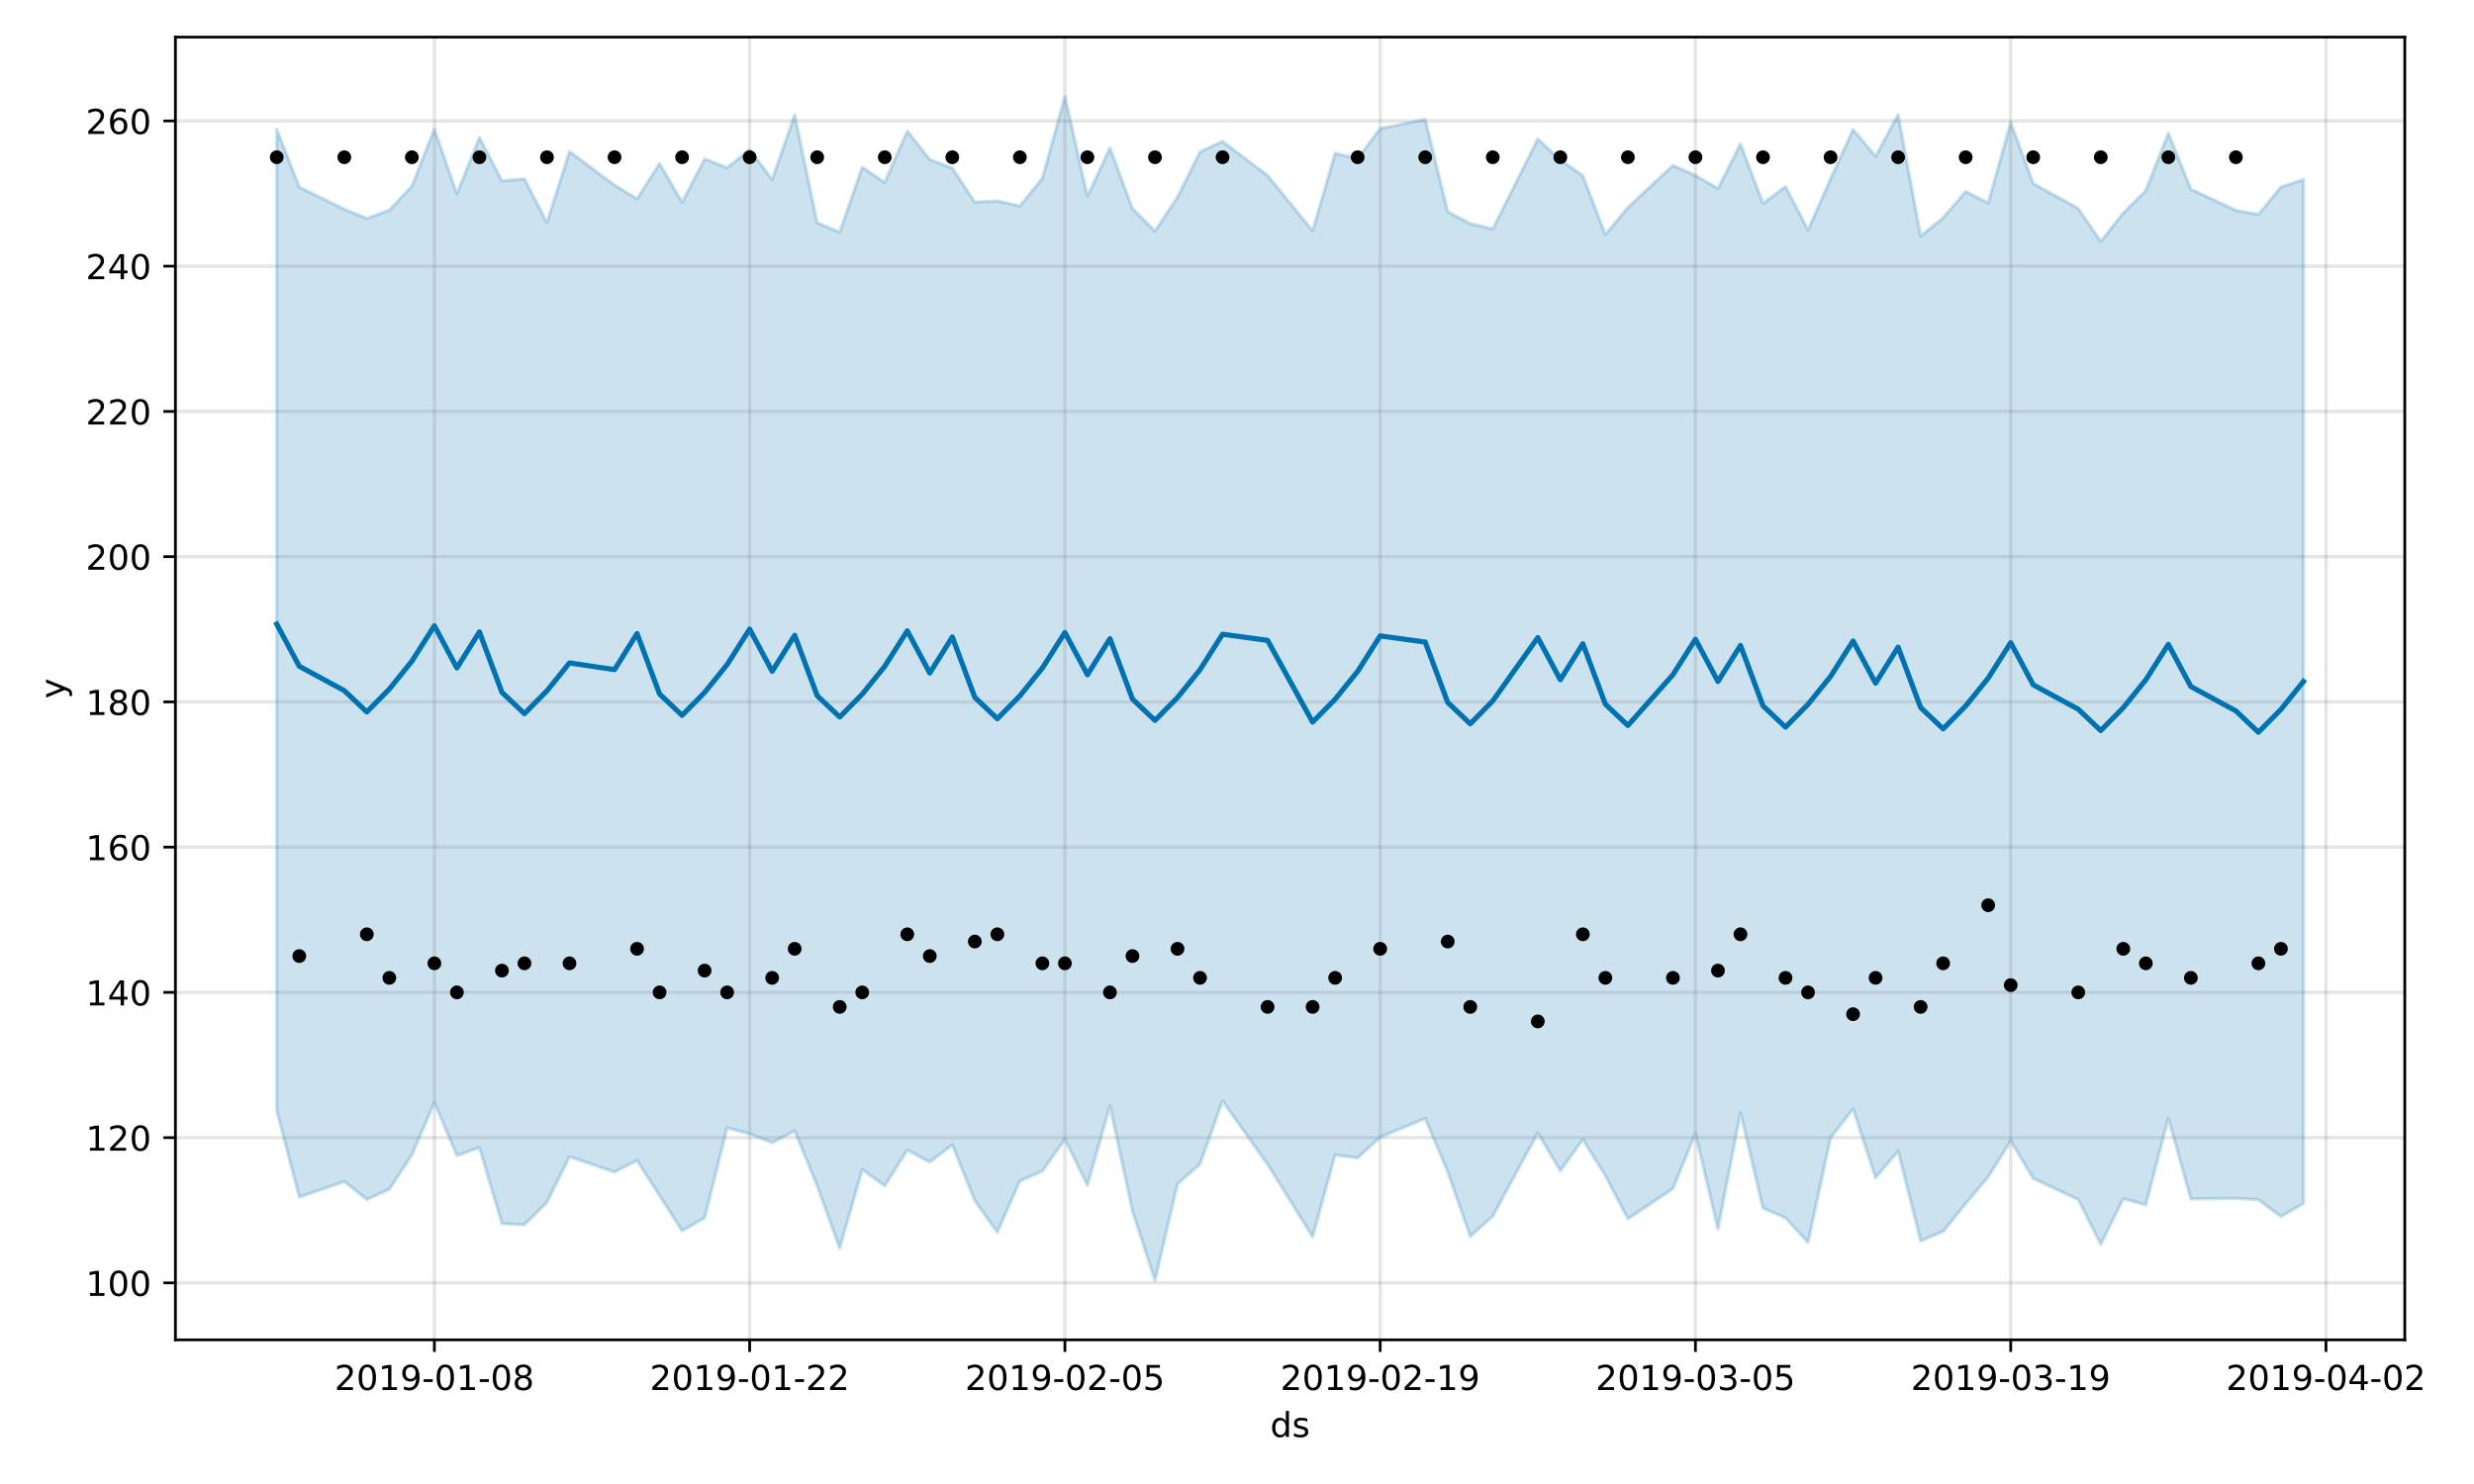<?xml version="1.0" encoding="utf-8" standalone="no"?>
<!DOCTYPE svg PUBLIC "-//W3C//DTD SVG 1.1//EN"
  "http://www.w3.org/Graphics/SVG/1.1/DTD/svg11.dtd">
<!-- Created with matplotlib (https://matplotlib.org/) -->
<svg height="432pt" version="1.1" viewBox="0 0 720 432" width="720pt" xmlns="http://www.w3.org/2000/svg" xmlns:xlink="http://www.w3.org/1999/xlink">
 <defs>
  <style type="text/css">
*{stroke-linecap:butt;stroke-linejoin:round;}
  </style>
 </defs>
 <g id="figure_1">
  <g id="patch_1">
   <path d="M 0 432 
L 720 432 
L 720 0 
L 0 0 
z
" style="fill:#ffffff;"/>
  </g>
  <g id="axes_1">
   <g id="patch_2">
    <path d="M 51.05 390.04 
L 699.857 390.04 
L 699.857 10.8 
L 51.05 10.8 
z
" style="fill:#ffffff;"/>
   </g>
   <g id="PolyCollection_1">
    <defs>
     <path d="M 80.541 -394.37 
L 80.541 -108.713 
L 87.095 -83.514 
L 100.202 -88.029 
L 106.756 -82.805 
L 113.309 -85.785 
L 119.863 -95.76 
L 126.417 -111.043 
L 132.97 -95.607 
L 139.524 -97.929 
L 146.077 -75.785 
L 152.631 -75.475 
L 159.185 -81.996 
L 165.738 -95.245 
L 178.845 -90.823 
L 185.399 -94.176 
L 191.953 -83.924 
L 198.506 -73.709 
L 205.06 -77.431 
L 211.613 -103.669 
L 218.167 -101.928 
L 224.721 -99.347 
L 231.274 -102.784 
L 237.828 -86.797 
L 244.381 -68.601 
L 250.935 -91.521 
L 257.489 -86.765 
L 264.042 -97.216 
L 270.596 -93.691 
L 277.15 -98.726 
L 283.703 -82.443 
L 290.257 -73.263 
L 296.81 -88.188 
L 303.364 -91.076 
L 309.918 -100.354 
L 316.471 -86.964 
L 323.025 -110.058 
L 329.578 -79.441 
L 336.132 -59.198 
L 342.686 -87.331 
L 349.239 -93.099 
L 355.793 -111.509 
L 368.9 -93.037 
L 382.007 -71.978 
L 388.561 -95.8 
L 395.114 -94.924 
L 401.668 -100.979 
L 414.775 -106.398 
L 421.329 -90.85 
L 427.883 -72.058 
L 434.436 -77.942 
L 447.543 -102.192 
L 454.097 -91.177 
L 460.651 -100.273 
L 467.204 -89.795 
L 473.758 -77.162 
L 486.865 -85.969 
L 493.419 -102.02 
L 499.972 -74.223 
L 506.526 -108.026 
L 513.079 -80.319 
L 519.633 -77.468 
L 526.187 -70.309 
L 532.74 -100.774 
L 539.294 -109.189 
L 545.847 -89.17 
L 552.401 -96.879 
L 558.955 -70.775 
L 565.508 -73.501 
L 572.062 -81.581 
L 578.616 -89.368 
L 585.169 -99.874 
L 591.723 -88.934 
L 604.83 -82.794 
L 611.384 -69.777 
L 617.937 -83.062 
L 624.491 -81.24 
L 631.044 -106.435 
L 637.598 -82.985 
L 650.705 -83.152 
L 657.259 -82.733 
L 663.812 -77.853 
L 670.366 -81.661 
L 670.366 -379.75 
L 670.366 -379.75 
L 663.812 -377.549 
L 657.259 -369.601 
L 650.705 -370.783 
L 637.598 -376.937 
L 631.044 -393.233 
L 624.491 -376.525 
L 617.937 -370.021 
L 611.384 -361.712 
L 604.83 -371.335 
L 591.723 -378.604 
L 585.169 -396.299 
L 578.616 -372.931 
L 572.062 -376.254 
L 565.508 -368.635 
L 558.955 -363.292 
L 552.401 -398.634 
L 545.847 -386.494 
L 539.294 -394.308 
L 532.74 -379.947 
L 526.187 -365.073 
L 519.633 -377.691 
L 513.079 -372.786 
L 506.526 -390.143 
L 499.972 -377.124 
L 493.419 -380.945 
L 486.865 -383.856 
L 473.758 -371.622 
L 467.204 -363.709 
L 460.651 -380.89 
L 454.097 -385.446 
L 447.543 -391.563 
L 434.436 -365.379 
L 427.883 -366.924 
L 421.329 -370.363 
L 414.775 -397.266 
L 401.668 -394.574 
L 395.114 -385.842 
L 388.561 -387.361 
L 382.007 -364.845 
L 368.9 -380.909 
L 355.793 -390.862 
L 349.239 -387.827 
L 342.686 -374.648 
L 336.132 -364.716 
L 329.578 -371.316 
L 323.025 -388.945 
L 316.471 -374.89 
L 309.918 -403.962 
L 303.364 -380.121 
L 296.81 -372.048 
L 290.257 -373.504 
L 283.703 -373.148 
L 277.15 -383.075 
L 270.596 -385.567 
L 264.042 -393.869 
L 257.489 -378.904 
L 250.935 -383.317 
L 244.381 -364.449 
L 237.828 -367.14 
L 231.274 -398.528 
L 224.721 -379.783 
L 218.167 -388.449 
L 211.613 -383.173 
L 205.06 -385.735 
L 198.506 -373.127 
L 191.953 -384.409 
L 185.399 -374.116 
L 178.845 -378.107 
L 165.738 -387.924 
L 159.185 -367.229 
L 152.631 -379.922 
L 146.077 -379.374 
L 139.524 -392.005 
L 132.97 -375.596 
L 126.417 -394.416 
L 119.863 -377.812 
L 113.309 -370.829 
L 106.756 -368.422 
L 100.202 -371.1 
L 87.095 -377.566 
L 80.541 -394.37 
z
" id="m7e17b9e319" style="stroke:#0072b2;stroke-opacity:0.2;"/>
    </defs>
    <g clip-path="url(#p87a2039b8a)">
     <use style="fill:#0072b2;fill-opacity:0.2;stroke:#0072b2;stroke-opacity:0.2;" x="0" xlink:href="#m7e17b9e319" y="432"/>
    </g>
   </g>
   <g id="matplotlib.axis_1">
    <g id="xtick_1">
     <g id="line2d_1">
      <path clip-path="url(#p87a2039b8a)" d="M 126.417 390.04 
L 126.417 10.8 
" style="fill:none;stroke:#808080;stroke-linecap:square;stroke-opacity:0.2;"/>
     </g>
     <g id="line2d_2">
      <defs>
       <path d="M 0 0 
L 0 3.5 
" id="m849691ece6" style="stroke:#000000;stroke-width:0.8;"/>
      </defs>
      <g>
       <use style="stroke:#000000;stroke-width:0.8;" x="126.417" xlink:href="#m849691ece6" y="390.04"/>
      </g>
     </g>
     <g id="text_1">
      <!-- 2019-01-08 -->
      <defs>
       <path d="M 19.188 8.297 
L 53.609 8.297 
L 53.609 0 
L 7.328 0 
L 7.328 8.297 
Q 12.938 14.109 22.625 23.891 
Q 32.328 33.688 34.812 36.531 
Q 39.547 41.844 41.422 45.531 
Q 43.312 49.219 43.312 52.781 
Q 43.312 58.594 39.234 62.25 
Q 35.156 65.922 28.609 65.922 
Q 23.969 65.922 18.812 64.312 
Q 13.672 62.703 7.812 59.422 
L 7.812 69.391 
Q 13.766 71.781 18.938 73 
Q 24.125 74.219 28.422 74.219 
Q 39.75 74.219 46.484 68.547 
Q 53.219 62.891 53.219 53.422 
Q 53.219 48.922 51.531 44.891 
Q 49.859 40.875 45.406 35.406 
Q 44.188 33.984 37.641 27.219 
Q 31.109 20.453 19.188 8.297 
z
" id="DejaVuSans-50"/>
       <path d="M 31.781 66.406 
Q 24.172 66.406 20.328 58.906 
Q 16.5 51.422 16.5 36.375 
Q 16.5 21.391 20.328 13.891 
Q 24.172 6.391 31.781 6.391 
Q 39.453 6.391 43.281 13.891 
Q 47.125 21.391 47.125 36.375 
Q 47.125 51.422 43.281 58.906 
Q 39.453 66.406 31.781 66.406 
z
M 31.781 74.219 
Q 44.047 74.219 50.516 64.516 
Q 56.984 54.828 56.984 36.375 
Q 56.984 17.969 50.516 8.266 
Q 44.047 -1.422 31.781 -1.422 
Q 19.531 -1.422 13.062 8.266 
Q 6.594 17.969 6.594 36.375 
Q 6.594 54.828 13.062 64.516 
Q 19.531 74.219 31.781 74.219 
z
" id="DejaVuSans-48"/>
       <path d="M 12.406 8.297 
L 28.516 8.297 
L 28.516 63.922 
L 10.984 60.406 
L 10.984 69.391 
L 28.422 72.906 
L 38.281 72.906 
L 38.281 8.297 
L 54.391 8.297 
L 54.391 0 
L 12.406 0 
z
" id="DejaVuSans-49"/>
       <path d="M 10.984 1.516 
L 10.984 10.5 
Q 14.703 8.734 18.5 7.812 
Q 22.312 6.891 25.984 6.891 
Q 35.75 6.891 40.891 13.453 
Q 46.047 20.016 46.781 33.406 
Q 43.953 29.203 39.594 26.953 
Q 35.25 24.703 29.984 24.703 
Q 19.047 24.703 12.672 31.312 
Q 6.297 37.938 6.297 49.422 
Q 6.297 60.641 12.938 67.422 
Q 19.578 74.219 30.609 74.219 
Q 43.266 74.219 49.922 64.516 
Q 56.594 54.828 56.594 36.375 
Q 56.594 19.141 48.406 8.859 
Q 40.234 -1.422 26.422 -1.422 
Q 22.703 -1.422 18.891 -0.688 
Q 15.094 0.047 10.984 1.516 
z
M 30.609 32.422 
Q 37.25 32.422 41.125 36.953 
Q 45.016 41.5 45.016 49.422 
Q 45.016 57.281 41.125 61.844 
Q 37.25 66.406 30.609 66.406 
Q 23.969 66.406 20.094 61.844 
Q 16.219 57.281 16.219 49.422 
Q 16.219 41.5 20.094 36.953 
Q 23.969 32.422 30.609 32.422 
z
" id="DejaVuSans-57"/>
       <path d="M 4.891 31.391 
L 31.203 31.391 
L 31.203 23.391 
L 4.891 23.391 
z
" id="DejaVuSans-45"/>
       <path d="M 31.781 34.625 
Q 24.75 34.625 20.719 30.859 
Q 16.703 27.094 16.703 20.516 
Q 16.703 13.922 20.719 10.156 
Q 24.75 6.391 31.781 6.391 
Q 38.812 6.391 42.859 10.172 
Q 46.922 13.969 46.922 20.516 
Q 46.922 27.094 42.891 30.859 
Q 38.875 34.625 31.781 34.625 
z
M 21.922 38.812 
Q 15.578 40.375 12.031 44.719 
Q 8.5 49.078 8.5 55.328 
Q 8.5 64.062 14.719 69.141 
Q 20.953 74.219 31.781 74.219 
Q 42.672 74.219 48.875 69.141 
Q 55.078 64.062 55.078 55.328 
Q 55.078 49.078 51.531 44.719 
Q 48 40.375 41.703 38.812 
Q 48.828 37.156 52.797 32.312 
Q 56.781 27.484 56.781 20.516 
Q 56.781 9.906 50.312 4.234 
Q 43.844 -1.422 31.781 -1.422 
Q 19.734 -1.422 13.25 4.234 
Q 6.781 9.906 6.781 20.516 
Q 6.781 27.484 10.781 32.312 
Q 14.797 37.156 21.922 38.812 
z
M 18.312 54.391 
Q 18.312 48.734 21.844 45.562 
Q 25.391 42.391 31.781 42.391 
Q 38.141 42.391 41.719 45.562 
Q 45.312 48.734 45.312 54.391 
Q 45.312 60.062 41.719 63.234 
Q 38.141 66.406 31.781 66.406 
Q 25.391 66.406 21.844 63.234 
Q 18.312 60.062 18.312 54.391 
z
" id="DejaVuSans-56"/>
      </defs>
      <g transform="translate(97.359 404.638)scale(0.1 -0.1)">
       <use xlink:href="#DejaVuSans-50"/>
       <use x="63.623" xlink:href="#DejaVuSans-48"/>
       <use x="127.246" xlink:href="#DejaVuSans-49"/>
       <use x="190.869" xlink:href="#DejaVuSans-57"/>
       <use x="254.492" xlink:href="#DejaVuSans-45"/>
       <use x="290.576" xlink:href="#DejaVuSans-48"/>
       <use x="354.199" xlink:href="#DejaVuSans-49"/>
       <use x="417.822" xlink:href="#DejaVuSans-45"/>
       <use x="453.906" xlink:href="#DejaVuSans-48"/>
       <use x="517.529" xlink:href="#DejaVuSans-56"/>
      </g>
     </g>
    </g>
    <g id="xtick_2">
     <g id="line2d_3">
      <path clip-path="url(#p87a2039b8a)" d="M 218.167 390.04 
L 218.167 10.8 
" style="fill:none;stroke:#808080;stroke-linecap:square;stroke-opacity:0.2;"/>
     </g>
     <g id="line2d_4">
      <g>
       <use style="stroke:#000000;stroke-width:0.8;" x="218.167" xlink:href="#m849691ece6" y="390.04"/>
      </g>
     </g>
     <g id="text_2">
      <!-- 2019-01-22 -->
      <g transform="translate(189.109 404.638)scale(0.1 -0.1)">
       <use xlink:href="#DejaVuSans-50"/>
       <use x="63.623" xlink:href="#DejaVuSans-48"/>
       <use x="127.246" xlink:href="#DejaVuSans-49"/>
       <use x="190.869" xlink:href="#DejaVuSans-57"/>
       <use x="254.492" xlink:href="#DejaVuSans-45"/>
       <use x="290.576" xlink:href="#DejaVuSans-48"/>
       <use x="354.199" xlink:href="#DejaVuSans-49"/>
       <use x="417.822" xlink:href="#DejaVuSans-45"/>
       <use x="453.906" xlink:href="#DejaVuSans-50"/>
       <use x="517.529" xlink:href="#DejaVuSans-50"/>
      </g>
     </g>
    </g>
    <g id="xtick_3">
     <g id="line2d_5">
      <path clip-path="url(#p87a2039b8a)" d="M 309.918 390.04 
L 309.918 10.8 
" style="fill:none;stroke:#808080;stroke-linecap:square;stroke-opacity:0.2;"/>
     </g>
     <g id="line2d_6">
      <g>
       <use style="stroke:#000000;stroke-width:0.8;" x="309.918" xlink:href="#m849691ece6" y="390.04"/>
      </g>
     </g>
     <g id="text_3">
      <!-- 2019-02-05 -->
      <defs>
       <path d="M 10.797 72.906 
L 49.516 72.906 
L 49.516 64.594 
L 19.828 64.594 
L 19.828 46.734 
Q 21.969 47.469 24.109 47.828 
Q 26.266 48.188 28.422 48.188 
Q 40.625 48.188 47.75 41.5 
Q 54.891 34.812 54.891 23.391 
Q 54.891 11.625 47.562 5.094 
Q 40.234 -1.422 26.906 -1.422 
Q 22.312 -1.422 17.547 -0.641 
Q 12.797 0.141 7.719 1.703 
L 7.719 11.625 
Q 12.109 9.234 16.797 8.062 
Q 21.484 6.891 26.703 6.891 
Q 35.156 6.891 40.078 11.328 
Q 45.016 15.766 45.016 23.391 
Q 45.016 31 40.078 35.438 
Q 35.156 39.891 26.703 39.891 
Q 22.75 39.891 18.812 39.016 
Q 14.891 38.141 10.797 36.281 
z
" id="DejaVuSans-53"/>
      </defs>
      <g transform="translate(280.86 404.638)scale(0.1 -0.1)">
       <use xlink:href="#DejaVuSans-50"/>
       <use x="63.623" xlink:href="#DejaVuSans-48"/>
       <use x="127.246" xlink:href="#DejaVuSans-49"/>
       <use x="190.869" xlink:href="#DejaVuSans-57"/>
       <use x="254.492" xlink:href="#DejaVuSans-45"/>
       <use x="290.576" xlink:href="#DejaVuSans-48"/>
       <use x="354.199" xlink:href="#DejaVuSans-50"/>
       <use x="417.822" xlink:href="#DejaVuSans-45"/>
       <use x="453.906" xlink:href="#DejaVuSans-48"/>
       <use x="517.529" xlink:href="#DejaVuSans-53"/>
      </g>
     </g>
    </g>
    <g id="xtick_4">
     <g id="line2d_7">
      <path clip-path="url(#p87a2039b8a)" d="M 401.668 390.04 
L 401.668 10.8 
" style="fill:none;stroke:#808080;stroke-linecap:square;stroke-opacity:0.2;"/>
     </g>
     <g id="line2d_8">
      <g>
       <use style="stroke:#000000;stroke-width:0.8;" x="401.668" xlink:href="#m849691ece6" y="390.04"/>
      </g>
     </g>
     <g id="text_4">
      <!-- 2019-02-19 -->
      <g transform="translate(372.61 404.638)scale(0.1 -0.1)">
       <use xlink:href="#DejaVuSans-50"/>
       <use x="63.623" xlink:href="#DejaVuSans-48"/>
       <use x="127.246" xlink:href="#DejaVuSans-49"/>
       <use x="190.869" xlink:href="#DejaVuSans-57"/>
       <use x="254.492" xlink:href="#DejaVuSans-45"/>
       <use x="290.576" xlink:href="#DejaVuSans-48"/>
       <use x="354.199" xlink:href="#DejaVuSans-50"/>
       <use x="417.822" xlink:href="#DejaVuSans-45"/>
       <use x="453.906" xlink:href="#DejaVuSans-49"/>
       <use x="517.529" xlink:href="#DejaVuSans-57"/>
      </g>
     </g>
    </g>
    <g id="xtick_5">
     <g id="line2d_9">
      <path clip-path="url(#p87a2039b8a)" d="M 493.419 390.04 
L 493.419 10.8 
" style="fill:none;stroke:#808080;stroke-linecap:square;stroke-opacity:0.2;"/>
     </g>
     <g id="line2d_10">
      <g>
       <use style="stroke:#000000;stroke-width:0.8;" x="493.419" xlink:href="#m849691ece6" y="390.04"/>
      </g>
     </g>
     <g id="text_5">
      <!-- 2019-03-05 -->
      <defs>
       <path d="M 40.578 39.312 
Q 47.656 37.797 51.625 33 
Q 55.609 28.219 55.609 21.188 
Q 55.609 10.406 48.188 4.484 
Q 40.766 -1.422 27.094 -1.422 
Q 22.516 -1.422 17.656 -0.516 
Q 12.797 0.391 7.625 2.203 
L 7.625 11.719 
Q 11.719 9.328 16.594 8.109 
Q 21.484 6.891 26.812 6.891 
Q 36.078 6.891 40.938 10.547 
Q 45.797 14.203 45.797 21.188 
Q 45.797 27.641 41.281 31.266 
Q 36.766 34.906 28.719 34.906 
L 20.219 34.906 
L 20.219 43.016 
L 29.109 43.016 
Q 36.375 43.016 40.234 45.922 
Q 44.094 48.828 44.094 54.297 
Q 44.094 59.906 40.109 62.906 
Q 36.141 65.922 28.719 65.922 
Q 24.656 65.922 20.016 65.031 
Q 15.375 64.156 9.812 62.312 
L 9.812 71.094 
Q 15.438 72.656 20.344 73.438 
Q 25.25 74.219 29.594 74.219 
Q 40.828 74.219 47.359 69.109 
Q 53.906 64.016 53.906 55.328 
Q 53.906 49.266 50.438 45.094 
Q 46.969 40.922 40.578 39.312 
z
" id="DejaVuSans-51"/>
      </defs>
      <g transform="translate(464.361 404.638)scale(0.1 -0.1)">
       <use xlink:href="#DejaVuSans-50"/>
       <use x="63.623" xlink:href="#DejaVuSans-48"/>
       <use x="127.246" xlink:href="#DejaVuSans-49"/>
       <use x="190.869" xlink:href="#DejaVuSans-57"/>
       <use x="254.492" xlink:href="#DejaVuSans-45"/>
       <use x="290.576" xlink:href="#DejaVuSans-48"/>
       <use x="354.199" xlink:href="#DejaVuSans-51"/>
       <use x="417.822" xlink:href="#DejaVuSans-45"/>
       <use x="453.906" xlink:href="#DejaVuSans-48"/>
       <use x="517.529" xlink:href="#DejaVuSans-53"/>
      </g>
     </g>
    </g>
    <g id="xtick_6">
     <g id="line2d_11">
      <path clip-path="url(#p87a2039b8a)" d="M 585.169 390.04 
L 585.169 10.8 
" style="fill:none;stroke:#808080;stroke-linecap:square;stroke-opacity:0.2;"/>
     </g>
     <g id="line2d_12">
      <g>
       <use style="stroke:#000000;stroke-width:0.8;" x="585.169" xlink:href="#m849691ece6" y="390.04"/>
      </g>
     </g>
     <g id="text_6">
      <!-- 2019-03-19 -->
      <g transform="translate(556.111 404.638)scale(0.1 -0.1)">
       <use xlink:href="#DejaVuSans-50"/>
       <use x="63.623" xlink:href="#DejaVuSans-48"/>
       <use x="127.246" xlink:href="#DejaVuSans-49"/>
       <use x="190.869" xlink:href="#DejaVuSans-57"/>
       <use x="254.492" xlink:href="#DejaVuSans-45"/>
       <use x="290.576" xlink:href="#DejaVuSans-48"/>
       <use x="354.199" xlink:href="#DejaVuSans-51"/>
       <use x="417.822" xlink:href="#DejaVuSans-45"/>
       <use x="453.906" xlink:href="#DejaVuSans-49"/>
       <use x="517.529" xlink:href="#DejaVuSans-57"/>
      </g>
     </g>
    </g>
    <g id="xtick_7">
     <g id="line2d_13">
      <path clip-path="url(#p87a2039b8a)" d="M 676.92 390.04 
L 676.92 10.8 
" style="fill:none;stroke:#808080;stroke-linecap:square;stroke-opacity:0.2;"/>
     </g>
     <g id="line2d_14">
      <g>
       <use style="stroke:#000000;stroke-width:0.8;" x="676.92" xlink:href="#m849691ece6" y="390.04"/>
      </g>
     </g>
     <g id="text_7">
      <!-- 2019-04-02 -->
      <defs>
       <path d="M 37.797 64.312 
L 12.891 25.391 
L 37.797 25.391 
z
M 35.203 72.906 
L 47.609 72.906 
L 47.609 25.391 
L 58.016 25.391 
L 58.016 17.188 
L 47.609 17.188 
L 47.609 0 
L 37.797 0 
L 37.797 17.188 
L 4.891 17.188 
L 4.891 26.703 
z
" id="DejaVuSans-52"/>
      </defs>
      <g transform="translate(647.862 404.638)scale(0.1 -0.1)">
       <use xlink:href="#DejaVuSans-50"/>
       <use x="63.623" xlink:href="#DejaVuSans-48"/>
       <use x="127.246" xlink:href="#DejaVuSans-49"/>
       <use x="190.869" xlink:href="#DejaVuSans-57"/>
       <use x="254.492" xlink:href="#DejaVuSans-45"/>
       <use x="290.576" xlink:href="#DejaVuSans-48"/>
       <use x="354.199" xlink:href="#DejaVuSans-52"/>
       <use x="417.822" xlink:href="#DejaVuSans-45"/>
       <use x="453.906" xlink:href="#DejaVuSans-48"/>
       <use x="517.529" xlink:href="#DejaVuSans-50"/>
      </g>
     </g>
    </g>
    <g id="text_8">
     <!-- ds -->
     <defs>
      <path d="M 45.406 46.391 
L 45.406 75.984 
L 54.391 75.984 
L 54.391 0 
L 45.406 0 
L 45.406 8.203 
Q 42.578 3.328 38.25 0.953 
Q 33.938 -1.422 27.875 -1.422 
Q 17.969 -1.422 11.734 6.484 
Q 5.516 14.406 5.516 27.297 
Q 5.516 40.188 11.734 48.094 
Q 17.969 56 27.875 56 
Q 33.938 56 38.25 53.625 
Q 42.578 51.266 45.406 46.391 
z
M 14.797 27.297 
Q 14.797 17.391 18.875 11.75 
Q 22.953 6.109 30.078 6.109 
Q 37.203 6.109 41.297 11.75 
Q 45.406 17.391 45.406 27.297 
Q 45.406 37.203 41.297 42.844 
Q 37.203 48.484 30.078 48.484 
Q 22.953 48.484 18.875 42.844 
Q 14.797 37.203 14.797 27.297 
z
" id="DejaVuSans-100"/>
      <path d="M 44.281 53.078 
L 44.281 44.578 
Q 40.484 46.531 36.375 47.5 
Q 32.281 48.484 27.875 48.484 
Q 21.188 48.484 17.844 46.438 
Q 14.5 44.391 14.5 40.281 
Q 14.5 37.156 16.891 35.375 
Q 19.281 33.594 26.516 31.984 
L 29.594 31.297 
Q 39.156 29.25 43.188 25.516 
Q 47.219 21.781 47.219 15.094 
Q 47.219 7.469 41.188 3.016 
Q 35.156 -1.422 24.609 -1.422 
Q 20.219 -1.422 15.453 -0.562 
Q 10.688 0.297 5.422 2 
L 5.422 11.281 
Q 10.406 8.688 15.234 7.391 
Q 20.062 6.109 24.812 6.109 
Q 31.156 6.109 34.562 8.281 
Q 37.984 10.453 37.984 14.406 
Q 37.984 18.062 35.516 20.016 
Q 33.062 21.969 24.703 23.781 
L 21.578 24.516 
Q 13.234 26.266 9.516 29.906 
Q 5.812 33.547 5.812 39.891 
Q 5.812 47.609 11.281 51.797 
Q 16.75 56 26.812 56 
Q 31.781 56 36.172 55.266 
Q 40.578 54.547 44.281 53.078 
z
" id="DejaVuSans-115"/>
     </defs>
     <g transform="translate(369.675 418.317)scale(0.1 -0.1)">
      <use xlink:href="#DejaVuSans-100"/>
      <use x="63.477" xlink:href="#DejaVuSans-115"/>
     </g>
    </g>
   </g>
   <g id="matplotlib.axis_2">
    <g id="ytick_1">
     <g id="line2d_15">
      <path clip-path="url(#p87a2039b8a)" d="M 51.05 373.45 
L 699.857 373.45 
" style="fill:none;stroke:#808080;stroke-linecap:square;stroke-opacity:0.2;"/>
     </g>
     <g id="line2d_16">
      <defs>
       <path d="M 0 0 
L -3.5 0 
" id="m2b7e340679" style="stroke:#000000;stroke-width:0.8;"/>
      </defs>
      <g>
       <use style="stroke:#000000;stroke-width:0.8;" x="51.05" xlink:href="#m2b7e340679" y="373.45"/>
      </g>
     </g>
     <g id="text_9">
      <!-- 100 -->
      <g transform="translate(24.962 377.249)scale(0.1 -0.1)">
       <use xlink:href="#DejaVuSans-49"/>
       <use x="63.623" xlink:href="#DejaVuSans-48"/>
       <use x="127.246" xlink:href="#DejaVuSans-48"/>
      </g>
     </g>
    </g>
    <g id="ytick_2">
     <g id="line2d_17">
      <path clip-path="url(#p87a2039b8a)" d="M 51.05 331.169 
L 699.857 331.169 
" style="fill:none;stroke:#808080;stroke-linecap:square;stroke-opacity:0.2;"/>
     </g>
     <g id="line2d_18">
      <g>
       <use style="stroke:#000000;stroke-width:0.8;" x="51.05" xlink:href="#m2b7e340679" y="331.169"/>
      </g>
     </g>
     <g id="text_10">
      <!-- 120 -->
      <g transform="translate(24.962 334.968)scale(0.1 -0.1)">
       <use xlink:href="#DejaVuSans-49"/>
       <use x="63.623" xlink:href="#DejaVuSans-50"/>
       <use x="127.246" xlink:href="#DejaVuSans-48"/>
      </g>
     </g>
    </g>
    <g id="ytick_3">
     <g id="line2d_19">
      <path clip-path="url(#p87a2039b8a)" d="M 51.05 288.888 
L 699.857 288.888 
" style="fill:none;stroke:#808080;stroke-linecap:square;stroke-opacity:0.2;"/>
     </g>
     <g id="line2d_20">
      <g>
       <use style="stroke:#000000;stroke-width:0.8;" x="51.05" xlink:href="#m2b7e340679" y="288.888"/>
      </g>
     </g>
     <g id="text_11">
      <!-- 140 -->
      <g transform="translate(24.962 292.687)scale(0.1 -0.1)">
       <use xlink:href="#DejaVuSans-49"/>
       <use x="63.623" xlink:href="#DejaVuSans-52"/>
       <use x="127.246" xlink:href="#DejaVuSans-48"/>
      </g>
     </g>
    </g>
    <g id="ytick_4">
     <g id="line2d_21">
      <path clip-path="url(#p87a2039b8a)" d="M 51.05 246.607 
L 699.857 246.607 
" style="fill:none;stroke:#808080;stroke-linecap:square;stroke-opacity:0.2;"/>
     </g>
     <g id="line2d_22">
      <g>
       <use style="stroke:#000000;stroke-width:0.8;" x="51.05" xlink:href="#m2b7e340679" y="246.607"/>
      </g>
     </g>
     <g id="text_12">
      <!-- 160 -->
      <defs>
       <path d="M 33.016 40.375 
Q 26.375 40.375 22.484 35.828 
Q 18.609 31.297 18.609 23.391 
Q 18.609 15.531 22.484 10.953 
Q 26.375 6.391 33.016 6.391 
Q 39.656 6.391 43.531 10.953 
Q 47.406 15.531 47.406 23.391 
Q 47.406 31.297 43.531 35.828 
Q 39.656 40.375 33.016 40.375 
z
M 52.594 71.297 
L 52.594 62.312 
Q 48.875 64.062 45.094 64.984 
Q 41.312 65.922 37.594 65.922 
Q 27.828 65.922 22.672 59.328 
Q 17.531 52.734 16.797 39.406 
Q 19.672 43.656 24.016 45.922 
Q 28.375 48.188 33.594 48.188 
Q 44.578 48.188 50.953 41.516 
Q 57.328 34.859 57.328 23.391 
Q 57.328 12.156 50.688 5.359 
Q 44.047 -1.422 33.016 -1.422 
Q 20.359 -1.422 13.672 8.266 
Q 6.984 17.969 6.984 36.375 
Q 6.984 53.656 15.188 63.938 
Q 23.391 74.219 37.203 74.219 
Q 40.922 74.219 44.703 73.484 
Q 48.484 72.75 52.594 71.297 
z
" id="DejaVuSans-54"/>
      </defs>
      <g transform="translate(24.962 250.406)scale(0.1 -0.1)">
       <use xlink:href="#DejaVuSans-49"/>
       <use x="63.623" xlink:href="#DejaVuSans-54"/>
       <use x="127.246" xlink:href="#DejaVuSans-48"/>
      </g>
     </g>
    </g>
    <g id="ytick_5">
     <g id="line2d_23">
      <path clip-path="url(#p87a2039b8a)" d="M 51.05 204.325 
L 699.857 204.325 
" style="fill:none;stroke:#808080;stroke-linecap:square;stroke-opacity:0.2;"/>
     </g>
     <g id="line2d_24">
      <g>
       <use style="stroke:#000000;stroke-width:0.8;" x="51.05" xlink:href="#m2b7e340679" y="204.325"/>
      </g>
     </g>
     <g id="text_13">
      <!-- 180 -->
      <g transform="translate(24.962 208.125)scale(0.1 -0.1)">
       <use xlink:href="#DejaVuSans-49"/>
       <use x="63.623" xlink:href="#DejaVuSans-56"/>
       <use x="127.246" xlink:href="#DejaVuSans-48"/>
      </g>
     </g>
    </g>
    <g id="ytick_6">
     <g id="line2d_25">
      <path clip-path="url(#p87a2039b8a)" d="M 51.05 162.044 
L 699.857 162.044 
" style="fill:none;stroke:#808080;stroke-linecap:square;stroke-opacity:0.2;"/>
     </g>
     <g id="line2d_26">
      <g>
       <use style="stroke:#000000;stroke-width:0.8;" x="51.05" xlink:href="#m2b7e340679" y="162.044"/>
      </g>
     </g>
     <g id="text_14">
      <!-- 200 -->
      <g transform="translate(24.962 165.843)scale(0.1 -0.1)">
       <use xlink:href="#DejaVuSans-50"/>
       <use x="63.623" xlink:href="#DejaVuSans-48"/>
       <use x="127.246" xlink:href="#DejaVuSans-48"/>
      </g>
     </g>
    </g>
    <g id="ytick_7">
     <g id="line2d_27">
      <path clip-path="url(#p87a2039b8a)" d="M 51.05 119.763 
L 699.857 119.763 
" style="fill:none;stroke:#808080;stroke-linecap:square;stroke-opacity:0.2;"/>
     </g>
     <g id="line2d_28">
      <g>
       <use style="stroke:#000000;stroke-width:0.8;" x="51.05" xlink:href="#m2b7e340679" y="119.763"/>
      </g>
     </g>
     <g id="text_15">
      <!-- 220 -->
      <g transform="translate(24.962 123.562)scale(0.1 -0.1)">
       <use xlink:href="#DejaVuSans-50"/>
       <use x="63.623" xlink:href="#DejaVuSans-50"/>
       <use x="127.246" xlink:href="#DejaVuSans-48"/>
      </g>
     </g>
    </g>
    <g id="ytick_8">
     <g id="line2d_29">
      <path clip-path="url(#p87a2039b8a)" d="M 51.05 77.482 
L 699.857 77.482 
" style="fill:none;stroke:#808080;stroke-linecap:square;stroke-opacity:0.2;"/>
     </g>
     <g id="line2d_30">
      <g>
       <use style="stroke:#000000;stroke-width:0.8;" x="51.05" xlink:href="#m2b7e340679" y="77.482"/>
      </g>
     </g>
     <g id="text_16">
      <!-- 240 -->
      <g transform="translate(24.962 81.281)scale(0.1 -0.1)">
       <use xlink:href="#DejaVuSans-50"/>
       <use x="63.623" xlink:href="#DejaVuSans-52"/>
       <use x="127.246" xlink:href="#DejaVuSans-48"/>
      </g>
     </g>
    </g>
    <g id="ytick_9">
     <g id="line2d_31">
      <path clip-path="url(#p87a2039b8a)" d="M 51.05 35.201 
L 699.857 35.201 
" style="fill:none;stroke:#808080;stroke-linecap:square;stroke-opacity:0.2;"/>
     </g>
     <g id="line2d_32">
      <g>
       <use style="stroke:#000000;stroke-width:0.8;" x="51.05" xlink:href="#m2b7e340679" y="35.201"/>
      </g>
     </g>
     <g id="text_17">
      <!-- 260 -->
      <g transform="translate(24.962 39)scale(0.1 -0.1)">
       <use xlink:href="#DejaVuSans-50"/>
       <use x="63.623" xlink:href="#DejaVuSans-54"/>
       <use x="127.246" xlink:href="#DejaVuSans-48"/>
      </g>
     </g>
    </g>
    <g id="text_18">
     <!-- y -->
     <defs>
      <path d="M 32.172 -5.078 
Q 28.375 -14.844 24.75 -17.812 
Q 21.141 -20.797 15.094 -20.797 
L 7.906 -20.797 
L 7.906 -13.281 
L 13.188 -13.281 
Q 16.891 -13.281 18.938 -11.516 
Q 21 -9.766 23.484 -3.219 
L 25.094 0.875 
L 2.984 54.688 
L 12.5 54.688 
L 29.594 11.922 
L 46.688 54.688 
L 56.203 54.688 
z
" id="DejaVuSans-121"/>
     </defs>
     <g transform="translate(18.883 203.379)rotate(-90)scale(0.1 -0.1)">
      <use xlink:href="#DejaVuSans-121"/>
     </g>
    </g>
   </g>
   <g id="line2d_33">
    <defs>
     <path d="M 0 1.5 
C 0.398 1.5 0.779 1.342 1.061 1.061 
C 1.342 0.779 1.5 0.398 1.5 0 
C 1.5 -0.398 1.342 -0.779 1.061 -1.061 
C 0.779 -1.342 0.398 -1.5 0 -1.5 
C -0.398 -1.5 -0.779 -1.342 -1.061 -1.061 
C -1.342 -0.779 -1.5 -0.398 -1.5 0 
C -1.5 0.398 -1.342 0.779 -1.061 1.061 
C -0.779 1.342 -0.398 1.5 0 1.5 
z
" id="m4b8cb5001f" style="stroke:#000000;"/>
    </defs>
    <g clip-path="url(#p87a2039b8a)">
     <use style="stroke:#000000;" x="80.541" xlink:href="#m4b8cb5001f" y="45.771"/>
     <use style="stroke:#000000;" x="87.095" xlink:href="#m4b8cb5001f" y="278.317"/>
     <use style="stroke:#000000;" x="100.202" xlink:href="#m4b8cb5001f" y="45.771"/>
     <use style="stroke:#000000;" x="106.756" xlink:href="#m4b8cb5001f" y="271.975"/>
     <use style="stroke:#000000;" x="113.309" xlink:href="#m4b8cb5001f" y="284.66"/>
     <use style="stroke:#000000;" x="119.863" xlink:href="#m4b8cb5001f" y="45.771"/>
     <use style="stroke:#000000;" x="126.417" xlink:href="#m4b8cb5001f" y="280.431"/>
     <use style="stroke:#000000;" x="132.97" xlink:href="#m4b8cb5001f" y="288.888"/>
     <use style="stroke:#000000;" x="139.524" xlink:href="#m4b8cb5001f" y="45.771"/>
     <use style="stroke:#000000;" x="146.077" xlink:href="#m4b8cb5001f" y="282.545"/>
     <use style="stroke:#000000;" x="152.631" xlink:href="#m4b8cb5001f" y="280.431"/>
     <use style="stroke:#000000;" x="159.185" xlink:href="#m4b8cb5001f" y="45.771"/>
     <use style="stroke:#000000;" x="165.738" xlink:href="#m4b8cb5001f" y="280.431"/>
     <use style="stroke:#000000;" x="178.845" xlink:href="#m4b8cb5001f" y="45.771"/>
     <use style="stroke:#000000;" x="185.399" xlink:href="#m4b8cb5001f" y="276.203"/>
     <use style="stroke:#000000;" x="191.953" xlink:href="#m4b8cb5001f" y="288.888"/>
     <use style="stroke:#000000;" x="198.506" xlink:href="#m4b8cb5001f" y="45.771"/>
     <use style="stroke:#000000;" x="205.06" xlink:href="#m4b8cb5001f" y="282.545"/>
     <use style="stroke:#000000;" x="211.613" xlink:href="#m4b8cb5001f" y="288.888"/>
     <use style="stroke:#000000;" x="218.167" xlink:href="#m4b8cb5001f" y="45.771"/>
     <use style="stroke:#000000;" x="224.721" xlink:href="#m4b8cb5001f" y="284.66"/>
     <use style="stroke:#000000;" x="231.274" xlink:href="#m4b8cb5001f" y="276.203"/>
     <use style="stroke:#000000;" x="237.828" xlink:href="#m4b8cb5001f" y="45.771"/>
     <use style="stroke:#000000;" x="244.381" xlink:href="#m4b8cb5001f" y="293.116"/>
     <use style="stroke:#000000;" x="250.935" xlink:href="#m4b8cb5001f" y="288.888"/>
     <use style="stroke:#000000;" x="257.489" xlink:href="#m4b8cb5001f" y="45.771"/>
     <use style="stroke:#000000;" x="264.042" xlink:href="#m4b8cb5001f" y="271.975"/>
     <use style="stroke:#000000;" x="270.596" xlink:href="#m4b8cb5001f" y="278.317"/>
     <use style="stroke:#000000;" x="277.15" xlink:href="#m4b8cb5001f" y="45.771"/>
     <use style="stroke:#000000;" x="283.703" xlink:href="#m4b8cb5001f" y="274.089"/>
     <use style="stroke:#000000;" x="290.257" xlink:href="#m4b8cb5001f" y="271.975"/>
     <use style="stroke:#000000;" x="296.81" xlink:href="#m4b8cb5001f" y="45.771"/>
     <use style="stroke:#000000;" x="303.364" xlink:href="#m4b8cb5001f" y="280.431"/>
     <use style="stroke:#000000;" x="309.918" xlink:href="#m4b8cb5001f" y="280.431"/>
     <use style="stroke:#000000;" x="316.471" xlink:href="#m4b8cb5001f" y="45.771"/>
     <use style="stroke:#000000;" x="323.025" xlink:href="#m4b8cb5001f" y="288.888"/>
     <use style="stroke:#000000;" x="329.578" xlink:href="#m4b8cb5001f" y="278.317"/>
     <use style="stroke:#000000;" x="336.132" xlink:href="#m4b8cb5001f" y="45.771"/>
     <use style="stroke:#000000;" x="342.686" xlink:href="#m4b8cb5001f" y="276.203"/>
     <use style="stroke:#000000;" x="349.239" xlink:href="#m4b8cb5001f" y="284.66"/>
     <use style="stroke:#000000;" x="355.793" xlink:href="#m4b8cb5001f" y="45.771"/>
     <use style="stroke:#000000;" x="368.9" xlink:href="#m4b8cb5001f" y="293.116"/>
     <use style="stroke:#000000;" x="382.007" xlink:href="#m4b8cb5001f" y="293.116"/>
     <use style="stroke:#000000;" x="388.561" xlink:href="#m4b8cb5001f" y="284.66"/>
     <use style="stroke:#000000;" x="395.114" xlink:href="#m4b8cb5001f" y="45.771"/>
     <use style="stroke:#000000;" x="401.668" xlink:href="#m4b8cb5001f" y="276.203"/>
     <use style="stroke:#000000;" x="414.775" xlink:href="#m4b8cb5001f" y="45.771"/>
     <use style="stroke:#000000;" x="421.329" xlink:href="#m4b8cb5001f" y="274.089"/>
     <use style="stroke:#000000;" x="427.883" xlink:href="#m4b8cb5001f" y="293.116"/>
     <use style="stroke:#000000;" x="434.436" xlink:href="#m4b8cb5001f" y="45.771"/>
     <use style="stroke:#000000;" x="447.543" xlink:href="#m4b8cb5001f" y="297.344"/>
     <use style="stroke:#000000;" x="454.097" xlink:href="#m4b8cb5001f" y="45.771"/>
     <use style="stroke:#000000;" x="460.651" xlink:href="#m4b8cb5001f" y="271.975"/>
     <use style="stroke:#000000;" x="467.204" xlink:href="#m4b8cb5001f" y="284.66"/>
     <use style="stroke:#000000;" x="473.758" xlink:href="#m4b8cb5001f" y="45.771"/>
     <use style="stroke:#000000;" x="486.865" xlink:href="#m4b8cb5001f" y="284.66"/>
     <use style="stroke:#000000;" x="493.419" xlink:href="#m4b8cb5001f" y="45.771"/>
     <use style="stroke:#000000;" x="499.972" xlink:href="#m4b8cb5001f" y="282.545"/>
     <use style="stroke:#000000;" x="506.526" xlink:href="#m4b8cb5001f" y="271.975"/>
     <use style="stroke:#000000;" x="513.079" xlink:href="#m4b8cb5001f" y="45.771"/>
     <use style="stroke:#000000;" x="519.633" xlink:href="#m4b8cb5001f" y="284.66"/>
     <use style="stroke:#000000;" x="526.187" xlink:href="#m4b8cb5001f" y="288.888"/>
     <use style="stroke:#000000;" x="532.74" xlink:href="#m4b8cb5001f" y="45.771"/>
     <use style="stroke:#000000;" x="539.294" xlink:href="#m4b8cb5001f" y="295.23"/>
     <use style="stroke:#000000;" x="545.847" xlink:href="#m4b8cb5001f" y="284.66"/>
     <use style="stroke:#000000;" x="552.401" xlink:href="#m4b8cb5001f" y="45.771"/>
     <use style="stroke:#000000;" x="558.955" xlink:href="#m4b8cb5001f" y="293.116"/>
     <use style="stroke:#000000;" x="565.508" xlink:href="#m4b8cb5001f" y="280.431"/>
     <use style="stroke:#000000;" x="572.062" xlink:href="#m4b8cb5001f" y="45.771"/>
     <use style="stroke:#000000;" x="578.616" xlink:href="#m4b8cb5001f" y="263.519"/>
     <use style="stroke:#000000;" x="585.169" xlink:href="#m4b8cb5001f" y="286.774"/>
     <use style="stroke:#000000;" x="591.723" xlink:href="#m4b8cb5001f" y="45.771"/>
     <use style="stroke:#000000;" x="604.83" xlink:href="#m4b8cb5001f" y="288.888"/>
     <use style="stroke:#000000;" x="611.384" xlink:href="#m4b8cb5001f" y="45.771"/>
     <use style="stroke:#000000;" x="617.937" xlink:href="#m4b8cb5001f" y="276.203"/>
     <use style="stroke:#000000;" x="624.491" xlink:href="#m4b8cb5001f" y="280.431"/>
     <use style="stroke:#000000;" x="631.044" xlink:href="#m4b8cb5001f" y="45.771"/>
     <use style="stroke:#000000;" x="637.598" xlink:href="#m4b8cb5001f" y="284.66"/>
     <use style="stroke:#000000;" x="650.705" xlink:href="#m4b8cb5001f" y="45.771"/>
     <use style="stroke:#000000;" x="657.259" xlink:href="#m4b8cb5001f" y="280.431"/>
     <use style="stroke:#000000;" x="663.812" xlink:href="#m4b8cb5001f" y="276.203"/>
    </g>
   </g>
   <g id="line2d_34">
    <path clip-path="url(#p87a2039b8a)" d="M 80.541 181.671 
L 87.095 193.947 
L 100.202 201.044 
L 106.756 207.252 
L 113.309 200.597 
L 119.863 192.484 
L 126.417 182.163 
L 132.97 194.439 
L 139.524 183.953 
L 146.077 201.536 
L 152.631 207.744 
L 159.185 201.089 
L 165.738 192.976 
L 178.845 194.931 
L 185.399 184.446 
L 191.953 202.029 
L 198.506 208.236 
L 205.06 201.581 
L 211.613 193.468 
L 218.167 183.147 
L 224.721 195.423 
L 231.274 184.938 
L 237.828 202.521 
L 244.381 208.728 
L 250.935 202.073 
L 257.489 193.96 
L 264.042 183.64 
L 270.596 195.915 
L 277.15 185.43 
L 283.703 203.013 
L 290.257 209.22 
L 296.81 202.565 
L 303.364 194.452 
L 309.918 184.132 
L 316.471 196.408 
L 323.025 185.922 
L 329.578 203.505 
L 336.132 209.712 
L 342.686 203.058 
L 349.239 194.944 
L 355.793 184.624 
L 368.9 186.414 
L 382.007 210.205 
L 388.561 203.55 
L 395.114 195.437 
L 401.668 185.116 
L 414.775 186.906 
L 421.329 204.489 
L 427.883 210.697 
L 434.436 204.042 
L 447.543 185.608 
L 454.097 197.884 
L 460.651 187.398 
L 467.204 204.981 
L 473.758 211.189 
L 486.865 196.421 
L 493.419 186.1 
L 499.972 198.376 
L 506.526 187.891 
L 513.079 205.474 
L 519.633 211.681 
L 526.187 205.026 
L 532.74 196.913 
L 539.294 186.592 
L 545.847 198.868 
L 552.401 188.383 
L 558.955 205.966 
L 565.508 212.173 
L 572.062 205.518 
L 578.616 197.405 
L 585.169 187.085 
L 591.723 199.36 
L 604.83 206.458 
L 611.384 212.665 
L 617.937 206.01 
L 624.491 197.897 
L 631.044 187.577 
L 637.598 199.853 
L 650.705 206.95 
L 657.259 213.157 
L 663.812 206.503 
L 670.366 198.389 
" style="fill:none;stroke:#0072b2;stroke-linecap:square;stroke-width:1.5;"/>
   </g>
   <g id="patch_3">
    <path d="M 51.05 390.04 
L 51.05 10.8 
" style="fill:none;stroke:#000000;stroke-linecap:square;stroke-linejoin:miter;stroke-width:0.8;"/>
   </g>
   <g id="patch_4">
    <path d="M 699.857 390.04 
L 699.857 10.8 
" style="fill:none;stroke:#000000;stroke-linecap:square;stroke-linejoin:miter;stroke-width:0.8;"/>
   </g>
   <g id="patch_5">
    <path d="M 51.05 390.04 
L 699.857 390.04 
" style="fill:none;stroke:#000000;stroke-linecap:square;stroke-linejoin:miter;stroke-width:0.8;"/>
   </g>
   <g id="patch_6">
    <path d="M 51.05 10.8 
L 699.857 10.8 
" style="fill:none;stroke:#000000;stroke-linecap:square;stroke-linejoin:miter;stroke-width:0.8;"/>
   </g>
  </g>
 </g>
 <defs>
  <clipPath id="p87a2039b8a">
   <rect height="379.24" width="648.807" x="51.05" y="10.8"/>
  </clipPath>
 </defs>
</svg>
